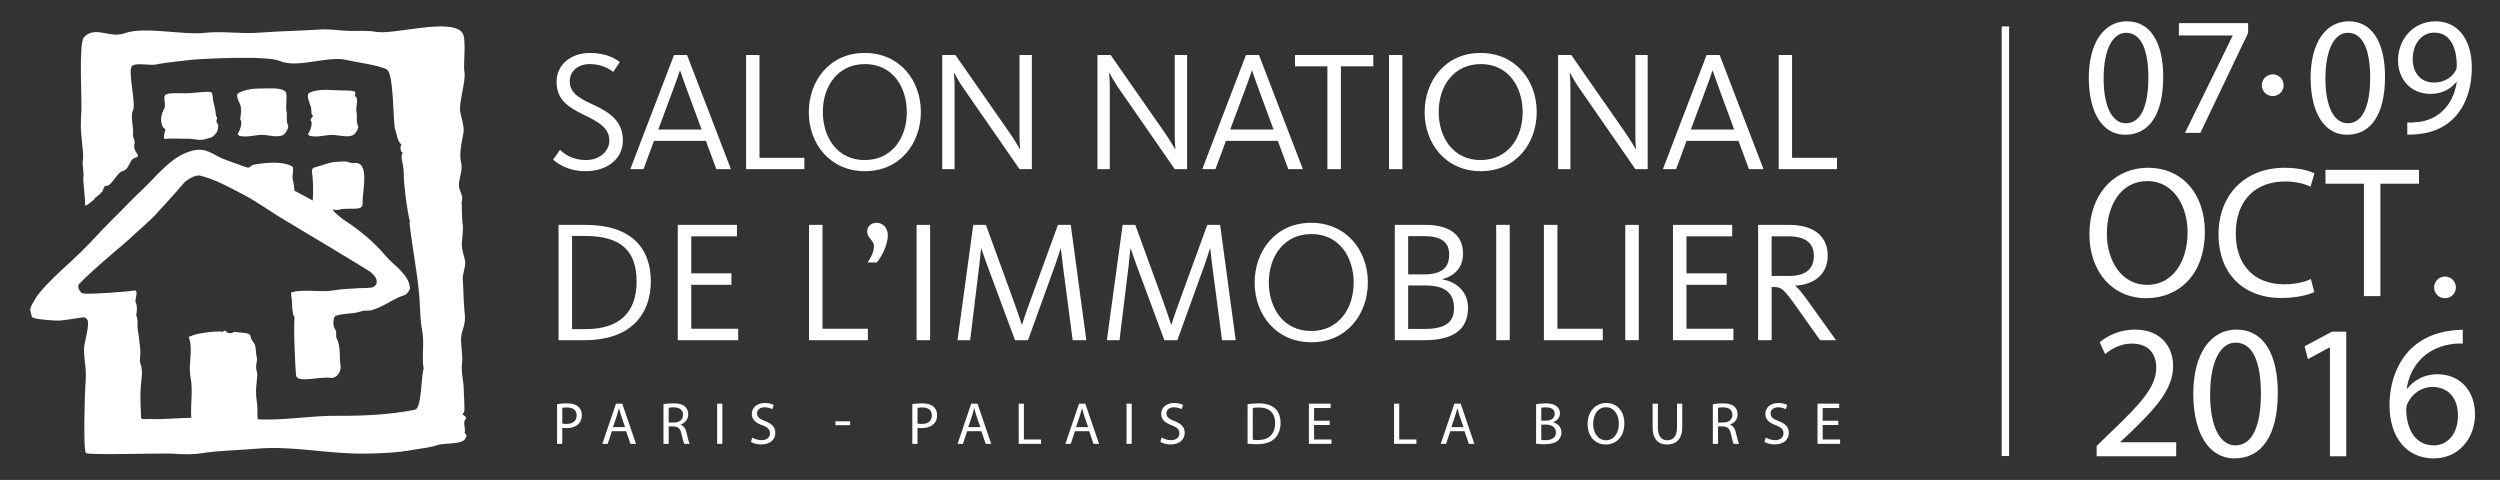 <?xml version="1.0" encoding="utf-8"?>
<!-- Generator: Adobe Illustrator 15.1.0, SVG Export Plug-In . SVG Version: 6.00 Build 0)  -->
<!DOCTYPE svg PUBLIC "-//W3C//DTD SVG 1.1//EN" "http://www.w3.org/Graphics/SVG/1.1/DTD/svg11.dtd">
<svg version="1.1"
	 id="svg2" xmlns:dc="http://purl.org/dc/elements/1.1/" xmlns:rdf="http://www.w3.org/1999/02/22-rdf-syntax-ns#" xmlns:cc="http://creativecommons.org/ns#" xmlns:svg="http://www.w3.org/2000/svg"
	 xmlns="http://www.w3.org/2000/svg" xmlns:xlink="http://www.w3.org/1999/xlink" x="0px" y="0px" width="573px" height="110px"
	 viewBox="98.833 53.833 573 110" enable-background="new 98.833 53.833 573 110" xml:space="preserve">
<rect x="98.833" y="53.833" width="573" height="110" fill="#333333" stroke="none"/>
<g id="g10" transform="matrix(1.333,0,0,-1.333,0,226.667)">
	<g id="g12" transform="scale(0.1)">
		<path id="path16" fill="#FFFFFF" d="M1692.512,1022.281l11.792,16.501c4.417-4.124,18.567-17.395,44.788-17.395
			c24.155,0,40.071,15.923,40.071,33.303c0,23.87-22.39,33.882-45.081,45.081c-23.87,11.777-45.674,24.456-45.674,55.686
			c0,32.109,27.114,50.09,57.166,50.09c29.165,0,45.073-10.605,51.555-15.615l-11.191-17.095
			c-6.775,5.31-20.039,13.564-40.664,13.564c-19.446,0-34.182-11.792-34.182-29.766c0-19.446,15.923-28.579,35.369-37.72
			c25.92-12.363,55.979-25.627,55.979-63.933c0-30.93-26.228-52.742-64.241-52.742
			C1718.147,1002.242,1699.58,1015.499,1692.512,1022.281"/>
		<path id="path18" fill="#FFFFFF" d="M1947.79,1073.844l-24.749,67.178c-6.182,16.501-8.84,24.749-12.085,33.882h-0.579
			c-3.245-9.727-6.489-18.853-12.085-33.882l-25.042-67.178H1947.79z M1900.359,1202.017h22.39l75.432-196.238h-25.049
			l-17.974,48.618h-89.275l-17.974-48.618h-22.69L1900.359,1202.017"/>
		<path id="path20" fill="#FFFFFF" d="M2024.328,1202.017h22.983v-176.785h77.197v-19.453h-100.181V1202.017"/>
		<path id="path22" fill="#FFFFFF" d="M2300.642,1103.602c0,44.202-25.042,82.8-71.895,82.8c-46.846,0-72.488-38.013-72.488-82.214
			c0-44.194,25.049-82.8,71.902-82.8C2275.007,1021.388,2300.642,1059.408,2300.642,1103.602L2300.642,1103.602z M2132.097,1103.602
			c0,53.921,35.662,101.946,96.064,101.946c60.396,0,96.636-47.439,96.636-101.36s-35.647-101.946-96.05-101.946
			C2168.352,1002.242,2132.097,1049.681,2132.097,1103.602"/>
		<path id="path24" fill="#FFFFFF" d="M2361.521,1202.017h22.69l92.52-132.891c9.126-13.257,14.729-22.983,18.267-28.879h0.593
			c-0.3,3.845-1.179,12.085-1.179,26.521v135.249h21.218V1005.78h-21.218l-96.943,139.951c-5.889,8.247-11.792,19.16-15.322,25.342
			h-0.586c0.3-3.831,1.179-12.07,1.179-21.504V1005.78h-21.218V1202.017"/>
		<path id="path26" fill="#FFFFFF" d="M2628.408,1202.017h22.683l92.52-132.891c9.126-13.257,14.729-22.983,18.267-28.879h0.593
			c-0.293,3.845-1.179,12.085-1.179,26.521v135.249h21.218V1005.78h-21.218l-96.936,139.951c-5.896,8.247-11.785,19.16-15.33,25.342
			h-0.586c0.3-3.831,1.179-12.07,1.179-21.504V1005.78h-21.211V1202.017"/>
		<path id="path28" fill="#FFFFFF" d="M2931.22,1073.844l-24.749,67.178c-6.196,16.501-8.833,24.749-12.085,33.882h-0.586
			c-3.245-9.727-6.482-18.853-12.085-33.882l-25.042-67.178H2931.22z M2883.781,1202.017h22.39l75.425-196.238h-25.042
			l-17.974,48.618h-89.275l-17.966-48.618h-22.69L2883.781,1202.017"/>
		<path id="path30" fill="#FFFFFF" d="M3023.762,1182.572h-55.693v19.446h134.648v-19.446h-55.686V1005.78h-23.269V1182.572"/>
		<path id="path32" fill="#FFFFFF" d="M3129.751,1005.78h22.969v196.238h-22.969V1005.78z"/>
		<path id="path34" fill="#FFFFFF" d="M3359.541,1103.602c0,44.202-25.042,82.8-71.895,82.8c-46.846,0-72.48-38.013-72.48-82.214
			c0-44.194,25.042-82.8,71.895-82.8C3333.906,1021.388,3359.541,1059.408,3359.541,1103.602L3359.541,1103.602z M3191.01,1103.602
			c0,53.921,35.647,101.946,96.05,101.946c60.396,0,96.65-47.439,96.65-101.36s-35.654-101.946-96.064-101.946
			C3227.251,1002.242,3191.01,1049.681,3191.01,1103.602"/>
		<path id="path36" fill="#FFFFFF" d="M3420.42,1202.017h22.69l92.52-132.891c9.141-13.257,14.729-22.983,18.267-28.879h0.579
			c-0.286,3.845-1.165,12.085-1.165,26.521v135.249h21.211V1005.78h-21.211l-96.943,139.951c-5.889,8.247-11.792,19.16-15.33,25.342
			h-0.579c0.293-3.831,1.179-12.07,1.179-21.504V1005.78h-21.218V1202.017"/>
		<path id="path38" fill="#FFFFFF" d="M3723.24,1073.844l-24.741,67.178c-6.196,16.501-8.84,24.749-12.078,33.882h-0.601
			c-3.245-9.727-6.482-18.853-12.085-33.882l-25.034-67.178H3723.24z M3675.801,1202.017h22.397l75.432-196.238h-25.049
			l-17.974,48.618h-89.282l-17.966-48.618h-22.69L3675.801,1202.017"/>
		<path id="path40" fill="#FFFFFF" d="M3799.785,1202.017h22.976v-176.785h77.197v-19.453h-100.173V1202.017"/>
		<path id="path42" fill="#FFFFFF" d="M1026.359,1057.679c8.394,1.538,27.048-0.022,36.138,0.388
			c11.873,0.535,21.27-4.277,33.296-0.359c9.47,3.091,9.771,0.894,17.358,10.005c3.01,3.625,4.885,14.495,2.271,16.399
			c-4.592,3.354,1.736,10.188-2.271,12.385c-1.062,6.27-1.56,12.891-3.289,18.823c-8.02,27.466,9.419,24.961-43.784,20.977
			c-9.009-0.659-31.919,1.772-39.631-2.256c-5.757-3.025,1.252-17.38-2.695-24.434c-10.305-18.311-3.362-33.955,1.956-34.805
			C1027.099,1074.569,1019.233,1056.383,1026.359,1057.679L1026.359,1057.679z M1270.9,1065.772
			c1.296-1.033,2.527-2.703,3.933-3.003c13.77-2.878,26.484,2.278,40.173,1.75c10.063-0.388,25.452-5.383,34.834,0.571
			c2.417,1.516,9.053,11.082,7.273,14.89c-4.014,8.496-0.82,16.78-2.886,24.836c-1.677,6.584,4.124,21.35-0.916,25.203
			c-6.145,4.702,10.32,11.199-19.585,11.03c-18.296-0.388-43.118,4.431-60.081-3.977c-7.485-3.713,1.736-20.09,2.651-25.767
			c1.062-6.46-0.688-9.814,3.574-14.81c-2-1.509-3.589-3.589-4.753-6.255C1279.66,1086.764,1276.481,1074.378,1270.9,1065.772
			L1270.9,1065.772z M1149.941,1065.933c1.311-1.084,2.549-2.813,3.926-3.135c13.887-2.996,26.697,2.38,40.452,1.838
			c10.159-0.417,25.664-5.618,35.105,0.586c2.424,1.597,9.126,11.55,7.31,15.535c-4.021,8.855-0.813,17.476-2.893,25.862
			c-1.721,6.877,2.878,29.07-2.197,33.083c-6.182,4.885-18.765,5.098-26.704,4.915c-18.406-0.417-35.881,1.003-52.969-7.734
			c-7.522-3.882,2.454-17.585,3.413-23.481c1.047-6.731-0.029-19.189-1.194-21.958
			C1158.737,1087.818,1155.559,1074.913,1149.941,1065.933L1149.941,1065.933z M1038.928,516.529
			c16.245-1.245,32.922-1.78,49.043,0.74c31.201,4.849,63.333,5.054,94.966,7.822c61.267,5.339,122.197-9.133,183.545-8.489
			c28.967,0.293,58.257,1.436,86.741,6.76c13.777,2.571,27.839,3.428,41.082,8.152c9.404,3.347,41.917,0.667,46.956,10.503
			c2.498,4.915,3.867,7.163-1.106,9.683c2.9,7.91-3.721,17.314,1.523,23.818c4.841,5.999-9.756,7.2-2.695,11.711
			c2.41,1.538-0.212,32.322-0.132,36.13c0.374,16.853-5.149,33.01-2.937,49.746c2.051,15.71-4.783,37.009,0,52.178
			c5.559,17.666,5.786,21.738,4.006,38.789c-1.655,15.718-1.538,35.493-2.681,50.83c-1.04,13.909,6.519,23.086,3.333,35.867
			c-2.043,8.167-4.988,16.421-5.098,24.91c-0.11,7.573,2.915,25.884,1.699,33.457c-2.219,13.748-1.289,38.928-2.139,39.111
			c2.915,10.715-0.337,13.359-3.457,23.189c-4.299,13.484,6.416,30.476,2.996,44.121c-3.406,13.594-1.421,26.389,4.028,54.404
			c1.392,7.112-4.629,27.898-5.881,34.446c-2.82,14.81,10.203,53.87,7.273,68.672c-2.542,12.788,4.189,57.158-3.823,67.39
			c-20.259,25.869-117.188-4.116-148.059,1.348c-15.103,2.673-29.553,1.311-44.788,1.56c-17.051,0.264-33.772,3.604-50.852,2.483
			c-35.361-2.329-70.393-2.791-105.71-5.5c-32.542-2.498-62.439,3.391-94.907-0.41c-34.094-3.97-103.066,11.462-135.337-0.366
			c-26.865-9.814-50.676,13.55-70.679-6.973c-9.624-9.902-3.12-114.28-4.504-127.749c-0.828-8.181-0.659-16.428-0.923-24.639
			c-0.227-7.251,1.399-19.695,1.787-25.854c1.318-20.977,3.018-13.821,1.787-34.775c-1.919-0.176,2.49-26.646,0.732-26.785
			c-0.93-6.995,3.772-41.111,3.083-47.966c-0.637-6.394,13.828,8.306,16.055,8.914c-2.468,1.384,13.008,10.313,10.693,11.602
			c5.596,0.879,3.691,11.946,9.375,11.609c9.88-0.615,18.472,23.101,28.081,25.393c12.649,3.04,11.279,19.929,21.094,22.603
			c12.583,3.428,0.242,7.002-0.747,18.179c-0.403,4.739,0.139,3.201,0.623,7.91c0.52,5.046-3.567,9.17-2.849,14.063
			c1.589,10.994-5.237,32.051,0.168,42.056c5.149,9.521-9.148,67.222-2.256,75.564c5.698,6.899,32.263,0.645,41.492,2.908
			c11.001,2.673,48.911,6.731,60.205,8.027c13.447,1.531,130.583,7.925,152.549-1.86c30.227-13.521,82.566,9.456,114.976,1.633
			c14.48-3.523,56.316-8.979,69.39-16.37c12.151-6.841,10.583-92.981,14.099-102.524c3.516-9.529,3.347-19.709,10.92-26.748
			c-2.278-2.82-2.695-11.221,2.131-13.989c-3.582-6.929-0.879-13.601,0.513-21.101c1.897-10.21,0.938-20.391,2.058-30.806
			c2.432-22.456,4.482-45.029,10.144-66.965c-0.044-0.037-0.916-0.703-1.04-0.798c4.409-42.063,13.367-84.214,16.934-126.467
			c1.685-19.995,1.077-39.705,4.944-59.495c4.189-21.416-1.23-44.07,2.549-65.859c-4.592-10.789-2.966-67.83-14.993-70.239
			c-43.374-8.65-88.367-10.767-132.62-10.408c-47.014,0.403-89.875-8.21-136.86-6.211c-2.249,0.103-1.267,14.7-1.333,17.644
			c-0.3,10.459-2.71,20.984-2.454,31.436c0.242,8.855,1.677,17.747,2.139,26.58c0.278,5.449-2.417,10.1-2.029,15.483
			c0.403,5.508,2.651,11.448,0.981,16.956c-1.948,6.519-0.513,16.904-4.241,22.522c-3.362,5.054-5.251,6.299-6.321,12.634
			c-0.798,4.651-8.43,5.09-12.297,5.544c-5.5,0.659-11.016,1.165-16.501,1.736c-2.549-3.354-7.192-2.395-10.583-1.465
			c-1.516,0.417-2.637,2.292-4.417,3.926c-0.659-0.388-2.461-1.421-4.739-2.739c-1.436,2.849-40.093-1.384-50.281-5.603
			c-2.534-1.04-5.12-1.992-7.434-2.856c8.364-22.485-1.377-46.56,3.164-69.829c4.6-23.584-0.542-45.315,1.289-69.302
			c-24.434,0-46.897-3.245-71.338-1.875c-0.125,0.029-4.504-0.52-4.9-0.264c-10.898-0.117-9.998-0.688-10.269,6.584
			c-0.542,14.941-1.685,31.67-0.549,47.278c1.216,16.838,4.453,28.931-0.337,41.023c-2.153,5.405-0.198,13.088-0.132,19.592
			c0.095,7.676-1.772,15.557-2.241,23.35c-0.439,7.361-2.278,12.371-2.673,19.512c-0.366,6.819,0.835,16.187-2.285,20.317
			c1.326,8.13,2.08,16.655-0.989,23.24c-2.168,4.709,6.658,21.973-3.274,20.149c-11.807-2.175-75.996-6.951-87.451-5.054
			c-3.611,0.593-11.331,11.118-6.335,16.37c20.515,21.519,56.733,51.804,77.769,69.756c10.085,8.599,25.92,23.73,36.028,32.527
			c12.378,10.759,23.584,23.364,34.534,35.522c9.631,10.73,22.266,24.463,31.523,35.537c4.431,5.295,19.856,14.846,27.92,12.92
			c25.327-6.042,50.859-20.251,73.828-32.271c24.243-12.671,49.08-30.806,72.62-44.714c24.053-14.18,118.821-71.155,142.544-86.052
			c22.698-14.26,15.22-28.535,5.281-29.575c-10.034-1.055-18.486-0.696-21.76-0.952c-11.602-0.952-29.934-1.421-41.353-3.523
			c-24.053-4.446-50.442,2.783-74.033-3.582c-1.597-0.417,1.165-13.931,0.945-16.736c0-13.733,3.457-32.52,4.746-22.712
			c-2.629-20.054,1.113-94.453,2.329-103.228c1.956-14.033,37.69-1.912,59.084-4.409c11.287-1.289,18.896,11.104,17.388,20.955
			c-2.227,14.795,0.454,33.816-6.797,47.271c-2.314,4.299,1.025,9.917-2.043,14.37c-4.028,5.881-4.028,12.883-2.659,19.607
			c0.381,1.838,2.271,4.277,3.962,4.768c9.924,2.959,19.849,3.406,30.037,4.497c4.468,0.483,8.892,1.472,13.132,2.996
			c6.16,2.205,11.851,0.293,17.966,1.978c21.079,5.764,37.002,20.178,57.092,26.052c2.322,0.674,8.708,8.591,8.65,10.869
			c-0.923,24.338-27.378,39.294-42.202,56.843c-19.797,23.43-43.03,42.729-68.73,59.59c-3.56,2.336-22.456,16.611-21.687,19.783
			c0.571,0.088,7.097-2.468,15.71,0.762c21.68,1.736,36.182-3.186,35.5,10.752c-0.923,18.04,13.85,72.854-15.498,68.181
			c-4.534-0.718-8.621,2.424-13.184,2.732c-5.01,0.352-9.983-0.417-14.993-0.527c-13.359-0.322-25.51-6.343-38.269-9.492
			c-5.977-1.472-5.588-5.984-4.805-10.671c1.729-10.437,2.175-35.845,0.974-46.37c-10.488,5.654-20.955,11.279-31.436,16.926
			c0.176,0.513-1.472,14.575-3.42,21.431c-0.374,1.23,0.908,9.39,0.886,10.686c-0.146,6.965,1.97,8.137-3.787,10.854
			c-16.428,7.742-41.873,5.024-59.539,2.52c-15.366-2.168-6.57-9.485-21.35-3.713c-14.971,5.845-32.175,10.437-46.201,18.157
			c-16.758,9.229-26.484,13.718-45.901,7.8c-34.863-10.671-58.923-44.583-84.587-68.306c-11.77-10.862-22.874-22.742-34.241-34.087
			c-12.803-12.751-26.301-25.979-38.503-39.221c-22.91-24.895-36.687-37.91-64.548-63.45c-10.598-9.712-38.745-36.863-44.985-49.753
			c-2.205-4.563-9.807-13.638-7.632-20.698c1.721-5.574,1.575-9.631,4.666-10.891c6.951-2.82,36.218-4.849,43.784-4.746
			c9.075,0.132,33.801,4.863,42.942,5.698c2.109,0.198,5.464-2.439,6.519-4.6c3.545-7.214-3.516-33.713-4.937-41.536
			c-2.271-12.502-0.044-25.122,1.311-37.603c1.34-12.415,0.989-22.712-0.081-35.178c-0.542-6.108-4.146-110.12,1.223-114.558
			C893.915,513.709,1024.719,517.65,1038.928,516.529"/>
		<path id="path44" fill="#FFFFFF" d="M1748.828,730.711c57.166,0,87.224,28.279,87.224,81.863
			c0,53.884-28.279,78.296-88.711,78.296h-22.332V730.711H1748.828z M1701.792,909.928h46.436
			c78.003,0,112.236-39.602,112.236-96.753c0-57.166-34.534-101.521-113.723-101.521h-44.949V909.928"/>
		<path id="path46" fill="#FFFFFF" d="M1906.782,909.928h101.807v-19.658H1930v-63.699h69.067V806.92H1930v-75.615h80.684v-19.651
			h-103.901V909.928"/>
		<path id="path48" fill="#FFFFFF" d="M2132.47,909.928h23.218V731.305h78.003v-19.651H2132.47V909.928"/>
		<path id="path50" fill="#FFFFFF" d="M2244.092,873.013c0,11.309-11.616,13.396-11.616,25.891c0,8.335,6.855,14.59,16.077,14.59
			c10.129,0,19.358-7.734,19.358-21.138c0-19.644-13.11-40.181-18.765-47.036h-16.069
			C2237.236,850.982,2244.092,861.998,2244.092,873.013"/>
		<path id="path52" fill="#FFFFFF" d="M2317.451,711.654h23.218v198.274h-23.218V711.654z"/>
		<path id="path54" fill="#FFFFFF" d="M2414.9,909.928h21.738l49.124-134.861c5.947-16.67,8.928-25.305,12.495-36.614h0.601
			c3.274,10.715,6.548,20.244,12.502,36.614l49.116,134.861h22.031l26.792-198.274h-23.511l-16.978,129.8
			c-1.78,14.282-2.673,21.738-3.274,27.686h-0.586c-2.095-6.848-4.475-14.883-8.936-27.385l-47.036-130.1h-22.332l-48.23,130.1
			c-4.761,12.803-7.141,20.537-9.521,27.385h-0.601c-0.586-7.141-1.487-14.883-2.974-28.286l-15.776-129.199h-21.738L2414.9,909.928
			"/>
		<path id="path56" fill="#FFFFFF" d="M2671.731,909.928h21.738l49.116-134.861c5.955-16.67,8.921-25.305,12.502-36.614h0.593
			c3.281,10.715,6.548,20.244,12.495,36.614l49.124,134.861h22.039l26.792-198.274h-23.518l-16.97,129.8
			c-1.78,14.282-2.681,21.738-3.281,27.686h-0.593c-2.08-6.848-4.468-14.883-8.928-27.385l-47.043-130.1h-22.317l-48.23,130.1
			c-4.761,12.803-7.141,20.537-9.529,27.385h-0.593c-0.601-7.141-1.487-14.883-2.981-28.286l-15.769-129.199h-21.738
			L2671.731,909.928"/>
		<path id="path58" fill="#FFFFFF" d="M3068.982,810.494c0,44.648-25.305,83.657-72.634,83.657
			c-47.336,0-73.242-38.416-73.242-83.064c0-44.656,25.313-83.65,72.642-83.65C3043.091,727.437,3068.982,765.838,3068.982,810.494z
			 M2898.701,810.494c0,54.478,36.021,103,97.046,103c61.033,0,97.639-47.93,97.639-102.407s-36.021-103.008-97.039-103.008
			C2935.307,708.079,2898.701,756.009,2898.701,810.494"/>
		<path id="path60" fill="#FFFFFF" d="M3190.615,731.004c35.127,0,50.903,10.723,50.903,35.728
			c0,23.811-12.803,39.001-49.124,39.001h-29.758v-74.729H3190.615z M3189.729,824.784c30.359,0,43.462,11.016,43.462,34.233
			c0,22.031-14.89,31.56-42.876,31.56h-27.678v-65.793H3189.729z M3139.712,909.928h52.397c36.907,0,64.893-13.696,64.893-49.424
			c0-23.225-13.696-38.108-35.42-43.755v-0.601c24.404-4.167,44.048-21.431,44.048-48.816c0-40.488-30.059-55.679-74.421-55.679
			h-51.497V909.928"/>
		<path id="path62" fill="#FFFFFF" d="M3314.057,711.654h23.232v198.274h-23.232V711.654z"/>
		<path id="path64" fill="#FFFFFF" d="M3396.089,909.928h23.232V731.305h77.988v-19.651h-101.221V909.928"/>
		<path id="path66" fill="#FFFFFF" d="M3535.967,711.654h23.225v198.274h-23.225V711.654z"/>
		<path id="path68" fill="#FFFFFF" d="M3618.005,909.928h101.807v-19.658h-78.596v-63.699h69.075V806.92h-69.075v-75.615h80.684
			v-19.651h-103.894V909.928"/>
		<path id="path70" fill="#FFFFFF" d="M3817.385,822.103c29.48,0,42.861,12.502,42.861,34.534c0,22.024-14.275,33.633-44.641,33.633
			h-27.986v-68.167H3817.385z M3764.387,909.928h53.892c41.389,0,65.786-19.351,65.786-52.69c0-33.047-24.104-50.024-55.657-51.797
			v-0.601c3.867-2.681,9.229-8.635,20.837-24.712l49.116-68.474h-27.385l-39.895,56.272c-23.225,32.747-26.792,35.127-40.181,35.127
			h-3.281v-91.399h-23.232V909.928"/>
		<path id="path72" fill="#FFFFFF" d="M4183.179,512.471h12.759v738.684h-12.759V512.471z"/>
		<path id="path74" fill="#FFFFFF" d="M1708.23,568.377c1.948-0.505,4.409-0.718,7.39-0.718c10.759,0,17.322,5.229,17.322,14.773
			c0,9.126-6.46,13.528-16.304,13.528c-3.896,0-6.87-0.3-8.408-0.71V568.377z M1699.309,601.71c4.314,0.71,9.954,1.326,17.131,1.326
			c8.811,0,15.271-2.051,19.38-5.735c3.787-3.281,6.05-8.313,6.05-14.458c0-6.262-1.853-11.184-5.339-14.773
			c-4.709-5.032-12.4-7.581-21.123-7.581c-2.666,0-5.127,0.088-7.178,0.615v-27.686h-8.921V601.71"/>
		<path id="path76" fill="#FFFFFF" d="M1816.203,562.13l-6.775,19.893c-1.531,4.512-2.556,8.606-3.589,12.605h-0.198
			c-1.033-4.109-2.153-8.298-3.494-12.495l-6.76-20.002H1816.203z M1793.542,555.15l-7.185-21.731h-9.229l23.489,69.111h10.759
			l23.591-69.111h-9.536l-7.383,21.731H1793.542"/>
		<path id="path78" fill="#FFFFFF" d="M1891.159,570.12h9.119c9.543,0,15.593,5.229,15.593,13.132c0,8.921-6.46,12.817-15.894,12.92
			c-4.307,0-7.39-0.41-8.818-0.82V570.12z M1882.238,601.6c4.512,0.93,10.972,1.436,17.124,1.436c9.536,0,15.688-1.736,19.995-5.64
			c3.479-3.076,5.435-7.786,5.435-13.125c0-9.126-5.742-15.168-13.022-17.629v-0.308c5.332-1.846,8.511-6.76,10.151-13.953
			c2.249-9.631,3.896-16.296,5.332-18.962h-9.236c-1.128,1.956-2.659,7.888-4.607,16.501c-2.051,9.543-5.742,13.118-13.843,13.44
			h-8.408v-29.941h-8.921V601.6"/>
		<path id="path80" fill="#FFFFFF" d="M1974.524,533.419h8.921v69.111h-8.921V533.419z"/>
		<path id="path82" fill="#FFFFFF" d="M2034.912,544.281c3.999-2.461,9.851-4.512,15.996-4.512c9.126,0,14.465,4.819,14.465,11.792
			c0,6.46-3.706,10.159-13.03,13.748c-11.286,3.992-18.252,9.836-18.252,19.585c0,10.767,8.921,18.757,22.361,18.757
			c7.068,0,12.195-1.641,15.271-3.384l-2.461-7.28c-2.249,1.23-6.87,3.281-13.125,3.281c-9.433,0-13.015-5.64-13.015-10.349
			c0-6.467,4.197-9.639,13.74-13.337c11.675-4.512,17.629-10.144,17.629-20.303c0-10.657-7.888-19.885-24.199-19.885
			c-6.665,0-13.945,1.934-17.629,4.395L2034.912,544.281"/>
		<path id="path84" fill="#FFFFFF" d="M2177.947,565.499h25.334v6.672h-25.334V565.499z"/>
		<path id="path86" fill="#FFFFFF" d="M2319.04,568.377c1.948-0.505,4.409-0.718,7.375-0.718c10.774,0,17.329,5.229,17.329,14.773
			c0,9.126-6.46,13.528-16.296,13.528c-3.896,0-6.87-0.3-8.408-0.71V568.377z M2310.119,601.71c4.299,0.71,9.939,1.326,17.117,1.326
			c8.826,0,15.286-2.051,19.38-5.735c3.801-3.281,6.05-8.313,6.05-14.458c0-6.262-1.838-11.184-5.325-14.773
			c-4.724-5.032-12.415-7.581-21.123-7.581c-2.666,0-5.127,0.088-7.178,0.615v-27.686h-8.921V601.71"/>
		<path id="path88" fill="#FFFFFF" d="M2427.007,562.13l-6.768,19.893c-1.538,4.512-2.563,8.606-3.589,12.605h-0.205
			c-1.025-4.109-2.153-8.298-3.486-12.495l-6.768-20.002H2427.007z M2404.345,555.15l-7.178-21.731h-9.229l23.481,69.111h10.767
			l23.584-69.111h-9.536l-7.383,21.731H2404.345"/>
		<path id="path90" fill="#FFFFFF" d="M2493.042,602.53h8.914v-61.633h29.531v-7.478h-38.445V602.53"/>
		<path id="path92" fill="#FFFFFF" d="M2612.39,562.13l-6.76,19.893c-1.538,4.512-2.571,8.606-3.589,12.605h-0.212
			c-1.018-4.109-2.153-8.298-3.494-12.495l-6.753-20.002H2612.39z M2589.729,555.15l-7.178-21.731h-9.221l23.481,69.111h10.759
			l23.591-69.111h-9.543l-7.383,21.731H2589.729"/>
		<path id="path94" fill="#FFFFFF" d="M2678.418,533.419h8.921v69.111h-8.921V533.419z"/>
		<path id="path96" fill="#FFFFFF" d="M2738.821,544.281c3.999-2.461,9.836-4.512,15.989-4.512c9.126,0,14.458,4.819,14.458,11.792
			c0,6.46-3.691,10.159-13.022,13.748c-11.279,3.992-18.245,9.836-18.245,19.585c0,10.767,8.921,18.757,22.346,18.757
			c7.083,0,12.202-1.641,15.286-3.384l-2.461-7.28c-2.263,1.23-6.87,3.281-13.132,3.281c-9.434,0-13.022-5.64-13.022-10.349
			c0-6.467,4.211-9.639,13.74-13.337c11.689-4.512,17.644-10.144,17.644-20.303c0-10.657-7.903-19.885-24.199-19.885
			c-6.672,0-13.953,1.934-17.644,4.395L2738.821,544.281"/>
		<path id="path98" fill="#FFFFFF" d="M2895.486,540.487c2.263-0.403,5.552-0.505,9.023-0.505c19.08,0,29.436,10.657,29.436,29.319
			c0.095,16.304-9.126,26.66-27.986,26.66c-4.622,0-8.108-0.41-10.474-0.923V540.487z M2886.572,601.6
			c5.435,0.82,11.895,1.436,18.977,1.436c12.81,0,21.929-2.966,27.986-8.606c6.152-5.64,9.741-13.638,9.741-24.822
			c0-11.265-3.486-20.508-9.946-26.858c-6.453-6.46-17.124-9.946-30.564-9.946c-6.35,0-11.689,0.3-16.194,0.82V601.6"/>
		<path id="path100" fill="#FFFFFF" d="M3027.746,565.821h-26.851v-24.924h29.941v-7.478h-38.87v69.111h37.332v-7.493h-28.403
			v-21.841h26.851V565.821"/>
		<path id="path102" fill="#FFFFFF" d="M3138.401,602.53h8.921v-61.633h29.539v-7.478h-38.459V602.53"/>
		<path id="path104" fill="#FFFFFF" d="M3257.741,562.13l-6.76,19.893c-1.553,4.512-2.563,8.606-3.604,12.605h-0.19
			c-1.04-4.109-2.161-8.298-3.501-12.495l-6.76-20.002H3257.741z M3235.08,555.15l-7.17-21.731h-9.243l23.489,69.111h10.774
			l23.569-69.111h-9.529l-7.383,21.731H3235.08"/>
		<path id="path106" fill="#FFFFFF" d="M3391.555,540.179c1.743-0.3,4.307-0.41,7.485-0.41c9.229,0,17.739,3.391,17.739,13.433
			c0,9.426-8.101,13.337-17.834,13.337h-7.39V540.179z M3391.555,573.299h8.101c9.434,0,14.971,4.922,14.971,11.594
			c0,8.093-6.145,11.279-15.176,11.279c-4.102,0-6.46-0.315-7.896-0.623V573.299z M3382.641,601.6
			c3.889,0.82,10.049,1.436,16.304,1.436c8.914,0,14.656-1.538,18.962-5.024c3.589-2.659,5.742-6.76,5.742-12.188
			c0-6.672-4.409-12.524-11.689-15.183v-0.212c6.57-1.641,14.246-7.068,14.246-17.329c0-5.94-2.351-10.459-5.837-13.85
			c-4.819-4.395-12.62-6.445-23.892-6.445c-6.145,0-10.869,0.41-13.835,0.82V601.6"/>
		<path id="path108" fill="#FFFFFF" d="M3480.757,567.557c0-14.766,7.991-27.986,22.039-27.986c14.15,0,22.156,13.022,22.156,28.711
			c0,13.74-7.185,28.088-22.046,28.088C3488.139,596.37,3480.757,582.733,3480.757,567.557z M3534.377,568.692
			c0-23.796-14.458-36.409-32.087-36.409c-18.252,0-31.069,14.158-31.069,35.076c0,21.929,13.638,36.292,32.095,36.292
			C3522.19,603.651,3534.377,589.2,3534.377,568.692"/>
		<path id="path110" fill="#FFFFFF" d="M3592.011,602.53v-40.906c0-15.498,6.877-22.053,16.106-22.053
			c10.254,0,16.809,6.76,16.809,22.053v40.906h9.031v-40.313c0-21.218-11.191-29.934-26.147-29.934
			c-14.158,0-24.822,8.108-24.822,29.524v40.723H3592.011"/>
		<path id="path112" fill="#FFFFFF" d="M3695.466,570.12h9.133c9.536,0,15.586,5.229,15.586,13.132
			c0,8.921-6.46,12.817-15.886,12.92c-4.321,0-7.39-0.41-8.833-0.82V570.12z M3686.545,601.6c4.512,0.93,10.972,1.436,17.124,1.436
			c9.536,0,15.696-1.736,20.002-5.64c3.486-3.076,5.427-7.786,5.427-13.125c0-9.126-5.742-15.168-13.022-17.629v-0.308
			c5.339-1.846,8.511-6.76,10.151-13.953c2.271-9.631,3.911-16.296,5.332-18.962h-9.221c-1.128,1.956-2.673,7.888-4.622,16.501
			c-2.051,9.543-5.742,13.118-13.828,13.44h-8.423v-29.941h-8.921V601.6"/>
		<path id="path114" fill="#FFFFFF" d="M3777.6,544.281c3.999-2.461,9.836-4.512,15.989-4.512c9.119,0,14.458,4.819,14.458,11.792
			c0,6.46-3.691,10.159-13.015,13.748c-11.287,3.992-18.252,9.836-18.252,19.585c0,10.767,8.921,18.757,22.346,18.757
			c7.083,0,12.202-1.641,15.286-3.384l-2.461-7.28c-2.263,1.23-6.87,3.281-13.125,3.281c-9.434,0-13.03-5.64-13.03-10.349
			c0-6.467,4.204-9.639,13.74-13.337c11.689-4.512,17.644-10.144,17.644-20.303c0-10.657-7.903-19.885-24.199-19.885
			c-6.672,0-13.953,1.934-17.644,4.395L3777.6,544.281"/>
		<path id="path116" fill="#FFFFFF" d="M3902.287,565.821h-26.858v-24.924h29.941v-7.478h-38.87v69.111h37.324v-7.493h-28.396
			v-21.841h26.858V565.821"/>
		<path id="path118" fill="#FFFFFF" d="M4358.477,1161.551c0-49.043,15.095-76.912,38.313-76.912
			c26.118,0,38.599,30.483,38.599,78.662c0,46.428-11.902,76.897-38.313,76.897
			C4374.729,1240.199,4358.477,1212.923,4358.477,1161.551z M4460.928,1164.459c0-64.138-23.796-99.551-65.596-99.551
			c-36.855,0-61.816,34.541-62.395,96.929c0,63.274,27.268,98.101,65.588,98.101
			C4438.289,1259.937,4460.928,1224.532,4460.928,1164.459"/>
		<path id="path120" fill="#FFFFFF" d="M4606.921,1256.751v-16.838l-82.134-171.812h-26.411l81.841,166.882v0.579h-92.292v21.189
			H4606.921"/>
		<path id="path122" fill="#FFFFFF" d="M4739.856,1161.551c0-49.043,15.103-76.912,38.313-76.912
			c26.133,0,38.606,30.483,38.606,78.662c0,46.428-11.909,76.897-38.306,76.897
			C4756.108,1240.199,4739.856,1212.923,4739.856,1161.551z M4842.307,1164.459c0-64.138-23.789-99.551-65.588-99.551
			c-36.863,0-61.816,34.541-62.388,96.929c0,63.274,27.268,98.101,65.581,98.101
			C4819.675,1259.937,4842.307,1224.532,4842.307,1164.459"/>
		<path id="path124" fill="#FFFFFF" d="M4889.922,1194.642c0-23.511,14.216-40.049,36.277-40.049
			c17.117,0,30.469,8.408,37.148,19.724c1.443,2.329,2.322,5.229,2.322,9.294c0,32.219-11.902,56.887-38.599,56.887
			c-21.775,0-37.156-19.16-37.156-45.857H4889.922z M4880.627,1086.097c5.522-0.579,11.902,0,20.61,0.864
			c14.802,2.036,28.733,8.13,39.47,18.289c12.48,11.323,21.482,27.861,24.961,50.208h-0.879
			c-10.43-12.766-25.532-20.317-44.399-20.317c-33.955,0-55.723,25.547-55.723,57.759c0,35.698,25.833,67.039,64.431,67.039
			c38.606,0,62.402-31.34,62.402-79.519c0-41.499-13.931-70.525-32.512-88.521c-14.509-14.216-34.534-22.925-54.851-25.247
			c-9.287-1.45-17.41-1.743-23.511-1.45V1086.097"/>
		<path id="path126" fill="#FFFFFF" d="M4364.028,894.693c0-46.384,25.129-87.942,69.258-87.942
			c44.443,0,69.573,40.913,69.573,90.19c0,43.169-22.551,88.264-69.25,88.264C4387.231,985.206,4364.028,942.367,4364.028,894.693
			L4364.028,894.693z M4532.5,898.231c0-74.729-45.425-114.346-100.818-114.346c-57.341,0-97.61,44.451-97.61,110.164
			c0,68.928,42.839,114.031,100.825,114.031C4494.172,1008.079,4532.5,962.655,4532.5,898.231"/>
		<path id="path128" fill="#FFFFFF" d="M4720.63,794.52c-10.313-5.156-30.923-10.313-57.341-10.313
			c-61.201,0-107.263,38.65-107.263,109.841c0,67.969,46.062,114.031,113.386,114.031c27.056,0,44.128-5.801,51.541-9.668
			l-6.76-22.866c-10.642,5.149-25.774,9.016-43.813,9.016c-50.896,0-84.719-32.534-84.719-89.546c0-53.152,30.608-87.29,83.43-87.29
			c17.073,0,34.46,3.538,45.74,9.023L4720.63,794.52"/>
		<path id="path130" fill="#FFFFFF" d="M4806.008,980.694h-66.042v23.833h160.73v-23.833h-66.35V787.43h-28.337V980.694"/>
		<path id="path132" fill="#FFFFFF" d="M4346.479,512.017v17.805l22.742,22.075c54.719,52.068,79.431,79.761,79.761,112.061
			c0,21.753-10.547,41.858-42.524,41.858c-19.438,0-35.588-9.888-45.469-18.127l-9.229,20.435
			c14.817,12.532,35.918,21.753,60.637,21.753c46.143,0,65.588-31.641,65.588-62.292c0-39.551-28.667-71.528-73.828-115.027
			l-17.139-15.82v-0.652h96.24v-24.067H4346.479"/>
		<path id="path134" fill="#FFFFFF" d="M4541.589,618.138c0-55.686,17.139-87.327,43.506-87.327c29.67,0,43.843,34.6,43.843,89.312
			c0,52.734-13.521,87.349-43.513,87.349C4560.046,707.471,4541.589,676.483,4541.589,618.138z M4657.942,621.441
			c0-72.839-27.034-113.042-74.495-113.042c-41.858,0-70.21,39.207-70.862,110.068c0,71.858,30.981,111.409,74.48,111.409
			C4632.227,729.876,4657.942,689.674,4657.942,621.441"/>
		<path id="path136" fill="#FFFFFF" d="M4747.568,699.232h-0.659l-37.244-20.112l-5.61,22.09l46.802,25.034h24.734V512.017h-28.022
			V699.232"/>
		<path id="path138" fill="#FFFFFF" d="M4967.72,582.22c0,30.652-17.468,49.109-44.158,49.109
			c-17.476,0-33.625-10.869-41.536-26.367c-1.97-3.289-3.289-7.581-3.289-12.854c0.652-35.266,16.809-61.296,47.131-61.296
			C4950.918,530.811,4967.72,551.568,4967.72,582.22z M4975.967,705.816c-5.925,0.33-13.521,0-21.746-1.318
			c-45.491-7.573-69.551-40.869-74.495-76.128h0.981c10.232,13.499,28.022,24.705,51.753,24.705c37.896,0,64.6-27.341,64.6-69.214
			c0-39.214-26.704-75.461-71.191-75.461c-45.813,0-75.813,35.588-75.813,91.282c0,42.188,15.161,75.476,36.262,96.584
			c17.798,17.461,41.528,28.337,68.547,31.633c8.569,1.318,15.82,1.648,21.101,1.648V705.816"/>
		<path id="path140" fill="#FFFFFF" d="M4630.461,1150.001c0,10.356,8.394,18.75,18.75,18.75c10.349,0,18.75-8.394,18.75-18.75
			c0-10.349-8.401-18.604-18.75-18.604C4638.855,1131.397,4630.461,1139.652,4630.461,1150.001"/>
		<path id="path142" fill="#FFFFFF" d="M4926.689,802.386c0,10.349,8.401,18.75,18.75,18.75s18.75-8.401,18.75-18.75
			s-8.401-18.604-18.75-18.604S4926.689,792.037,4926.689,802.386"/>
	</g>
</g>
</svg>

